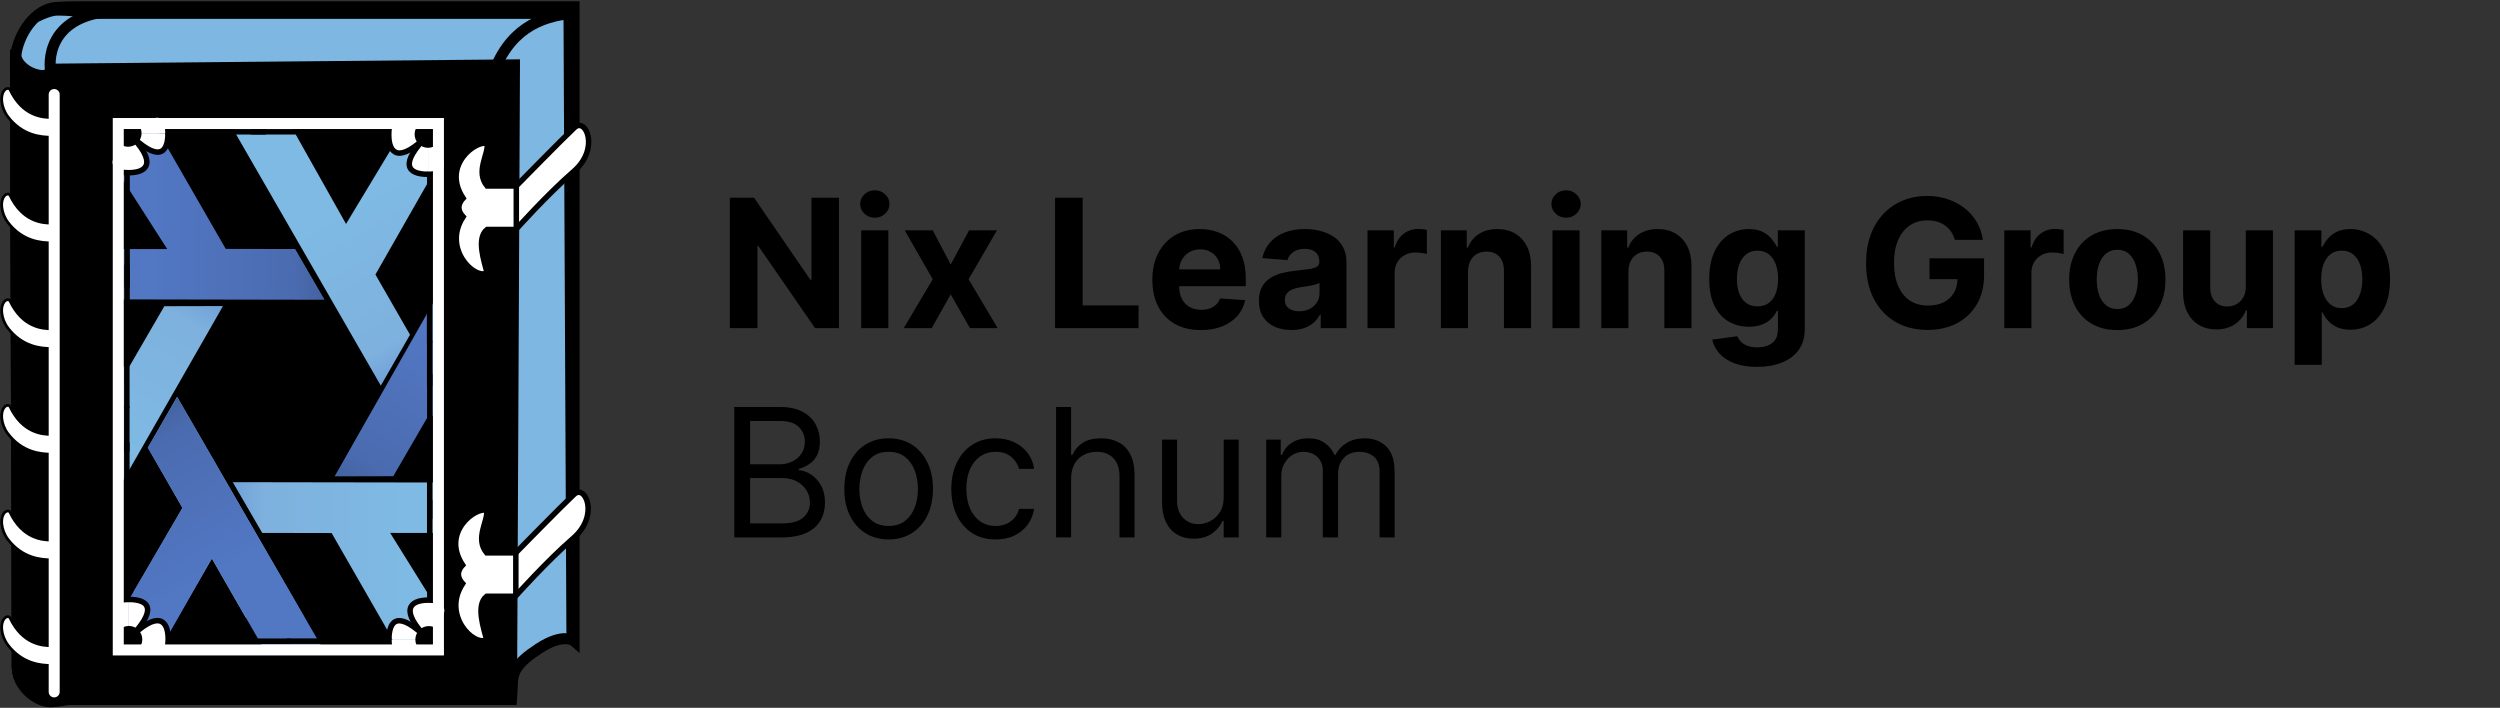 <svg width="1487" height="421" viewBox="0 0 1487 421" fill="none" xmlns="http://www.w3.org/2000/svg">
<rect x="0" y="0" width="1487" height="421" fill="#333333" stroke="none"/>
<path d="M304.667 408.68L304.218 416.066H40.028C40.028 416.066 34.962 417.37 29.417 417.37C24.519 417.37 11.371 411.442 10.199 396.994C10.088 273.253 9.278 159.067 9.195 34.227C10.712 19.73 21.25 5.334 33.098 4.464C41.737 3.831 53.021 4.03 53.021 4.03H341.464V381.295C341.464 381.295 335.401 376.079 320.676 385.641C306.555 394.81 304.667 399.987 304.667 408.68Z" fill="#7EB7E1" stroke="black" stroke-width="6.544" stroke-linecap="square"/>
<path d="M9.334 29.888C9.334 153.632 10.143 273.903 10.255 397.643C11.427 412.092 24.574 413.673 29.473 413.673C35.018 413.673 40.084 412.369 40.084 412.369H304.273L306.006 38.581L33.654 41.112C33.654 41.112 29.033 45.492 24.133 44.877C15.923 43.847 8.034 37.277 9.334 29.888Z" fill="black" stroke="black" stroke-width="6.544" stroke-linecap="square"/>
<path d="M255.575 203.295V228.939" stroke="black" stroke-width="3.272" stroke-linecap="round" stroke-linejoin="bevel"/>
<path d="M338.433 6.637L340.165 376.079Z" fill="black"/>
<path d="M338.433 6.637L340.165 376.079" stroke="black" stroke-width="6.544" stroke-linecap="round" stroke-linejoin="bevel"/>
<path d="M306.776 328.828C306.776 328.828 334.559 300.456 341.424 294.057C348.181 287.759 356.583 306.661 340.991 320.135C325.399 333.609 306.56 354.689 306.56 354.689H289.452C282.787 359.862 287.851 374.043 289.452 380.55C281.672 384.63 262.873 365.912 275.181 347.124C270.451 341.941 273.56 337.83 275.181 336.108C262.188 316.332 283.232 301.217 289.452 303.619C290.535 309.704 282.306 320.135 289.452 328.828H306.776Z" fill="white" stroke="black" stroke-width="3.272" stroke-linecap="square"/>
<path d="M292.524 46.189C302.052 17.503 321.178 9.785 340.165 7.941H49.123C49.123 7.941 49.773 6.203 34.398 5.985C30.233 5.927 24.545 8.593 24.545 8.593" stroke="black" stroke-width="6.544" stroke-linecap="square"/>
<path d="M57.19 7.942C27.79 14.26 27.79 38.955 31.465 48.144" stroke="black" stroke-width="6.544" stroke-linecap="square"/>
<path d="M30.549 69.88C25.343 69.88 13.451 69.083 5.98 53.364C5.497 52.349 4.048 52.4 3.186 53.113C-0.215 55.923 0.405 63.834 4.68 69.445C13.182 80.603 24.224 81.615 30.549 81.615" fill="white"/>
<path d="M30.549 69.88C25.343 69.88 13.451 69.083 5.98 53.364C5.497 52.349 4.048 52.4 3.186 53.113C-0.215 55.923 0.405 63.834 4.68 69.445C13.182 80.603 24.224 81.615 30.549 81.615" stroke="black" stroke-width="1.636" stroke-linejoin="bevel"/>
<path d="M30.549 132.719C25.343 132.719 13.451 131.921 5.98 116.202C5.497 115.187 4.048 115.239 3.186 115.951C-0.215 118.762 0.405 126.673 4.68 132.284C13.182 143.441 24.224 144.454 30.549 144.454" fill="white"/>
<path d="M30.549 132.719C25.343 132.719 13.451 131.921 5.98 116.202C5.497 115.187 4.048 115.239 3.186 115.951C-0.215 118.762 0.405 126.673 4.68 132.284C13.182 143.441 24.224 144.454 30.549 144.454" stroke="black" stroke-width="1.636" stroke-linejoin="bevel"/>
<path d="M30.549 195.557C25.343 195.557 13.451 194.76 5.98 179.041C5.497 178.026 4.048 178.077 3.186 178.79C-0.215 181.601 0.405 189.511 4.68 195.123C13.182 206.28 24.224 207.292 30.549 207.292" fill="white"/>
<path d="M30.549 195.557C25.343 195.557 13.451 194.76 5.98 179.041C5.497 178.026 4.048 178.077 3.186 178.79C-0.215 181.601 0.405 189.511 4.68 195.123C13.182 206.28 24.224 207.292 30.549 207.292" stroke="black" stroke-width="1.636" stroke-linejoin="bevel"/>
<path d="M30.549 258.396C25.343 258.396 13.451 257.599 5.98 241.88C5.497 240.865 4.048 240.916 3.186 241.629C-0.215 244.439 0.405 252.35 4.68 257.961C13.182 269.119 24.224 270.131 30.549 270.131" fill="white"/>
<path d="M30.549 258.396C25.343 258.396 13.451 257.599 5.98 241.88C5.497 240.865 4.048 240.916 3.186 241.629C-0.215 244.439 0.405 252.35 4.68 257.961C13.182 269.119 24.224 270.131 30.549 270.131" stroke="black" stroke-width="1.636" stroke-linejoin="bevel"/>
<path d="M30.549 321.235C25.343 321.235 13.451 320.438 5.98 304.718C5.497 303.703 4.048 303.755 3.186 304.467C-0.215 307.278 0.405 315.189 4.68 320.8C13.182 331.957 24.224 332.97 30.549 332.97" fill="white"/>
<path d="M30.549 321.235C25.343 321.235 13.451 320.438 5.98 304.718C5.497 303.703 4.048 303.755 3.186 304.467C-0.215 307.278 0.405 315.189 4.68 320.8C13.182 331.957 24.224 332.97 30.549 332.97" stroke="black" stroke-width="1.636" stroke-linejoin="bevel"/>
<path d="M30.549 384.073C25.343 384.073 13.451 383.276 5.98 367.557C5.497 366.542 4.048 366.593 3.186 367.306C-0.215 370.117 0.405 378.028 4.68 383.639C13.182 394.796 24.224 395.809 30.549 395.809" fill="white"/>
<path d="M30.549 384.073C25.343 384.073 13.451 383.276 5.98 367.557C5.497 366.542 4.048 366.593 3.186 367.306C-0.215 370.117 0.405 378.028 4.68 383.639C13.182 394.796 24.224 395.809 30.549 395.809" stroke="black" stroke-width="1.636" stroke-linejoin="bevel"/>
<path d="M32.232 411.537V56.221Z" fill="#729FCF"/>
<path d="M32.232 411.537V56.221" stroke="white" stroke-width="6.544" stroke-linecap="round" stroke-linejoin="bevel"/>
<path d="M306.817 327.835V353.478" stroke="black" stroke-width="3.272" stroke-linecap="round" stroke-linejoin="bevel"/>
<path fill-rule="evenodd" clip-rule="evenodd" d="M105.33 236.021L180.978 367.077L146.213 367.404L126.017 332.193L105.677 367.215L88.403 367.209L79.556 351.922L108.535 302.087L87.964 266.285L105.33 236.021Z" fill="url(#paint0_linear_4_220)"/>
<path fill-rule="evenodd" clip-rule="evenodd" d="M132.635 182.037L72.821 286.549L72.43 271.558L68.806 247.463L68.967 235.388L69.592 231.796L69.898 218.254L77.028 217.846L97.745 182.128L132.635 182.037Z" fill="url(#paint1_linear_4_220)"/>
<path fill-rule="evenodd" clip-rule="evenodd" d="M138.439 286.796L261.653 286.993L262.062 317.005L232.06 316.965L259.678 361.346L258.543 385.452L236.395 385.225L197.25 317.053L155.963 316.97L138.439 286.796Z" fill="url(#paint2_linear_4_220)"/>
<path fill-rule="evenodd" clip-rule="evenodd" d="M226.506 229.373L136.883 73.79L172.573 74.095L205.819 133.2L242.108 73.034L260.143 74.181L259.727 99.453L223.301 163.306L243.872 199.109L226.506 229.373Z" fill="url(#paint3_linear_4_220)"/>
<path fill-rule="evenodd" clip-rule="evenodd" d="M105.33 236.021L192.312 386.345L158.006 387.816L126.017 332.193L96.279 384.476L71.53 385.794L69.383 369.145L108.535 302.087L87.964 266.285L105.33 236.021Z" fill="url(#paint4_linear_4_220)"/>
<path fill-rule="evenodd" clip-rule="evenodd" d="M193.085 178.297L69.955 178.062L71.868 148.172L99.463 148.128L71.279 104.17L72.055 75.731L92.54 75.543L134.274 148.039L175.561 148.123L193.085 178.297Z" fill="url(#paint5_linear_4_220)"/>
<path fill-rule="evenodd" clip-rule="evenodd" d="M199.03 283.337L260.57 174.996L261.763 184.055L261.925 215.096L262.308 220.245L261.798 237.93L261.106 246.988L254.636 247.527L233.92 283.246L199.03 283.337Z" fill="url(#paint6_linear_4_220)"/>
<path d="M307.06 110.64C307.06 110.64 334.842 82.268 341.708 75.869C348.464 69.571 356.866 88.473 341.275 101.947C325.683 115.421 306.843 136.501 306.843 136.501H289.736C283.071 141.674 288.135 155.855 289.736 162.362C281.956 166.442 263.157 147.724 275.465 128.936C270.735 123.753 273.844 119.642 275.465 117.92C262.472 98.144 283.516 83.029 289.736 85.431C290.819 91.516 282.59 101.947 289.736 110.64H307.06Z" fill="white" stroke="black" stroke-width="3.272" stroke-linecap="square"/>
<path d="M307.1 109.647V135.29" stroke="black" stroke-width="3.272" stroke-linecap="round" stroke-linejoin="bevel"/>
<path d="M255.526 177.731V203.374" stroke="black" stroke-width="3.272" stroke-linecap="round" stroke-linejoin="bevel"/>
<path d="M255.621 105.263V130.906" stroke="black" stroke-width="3.272" stroke-linecap="round" stroke-linejoin="bevel"/>
<path d="M175.611 78.386H149.97" stroke="black" stroke-width="3.272" stroke-linecap="round" stroke-linejoin="bevel"/>
<path d="M157.458 78.386H131.817" stroke="black" stroke-width="3.272" stroke-linecap="round" stroke-linejoin="bevel"/>
<path d="M171.708 381.398H146.068" stroke="black" stroke-width="3.272" stroke-linecap="round" stroke-linejoin="bevel"/>
<path d="M196.869 381.363H171.229" stroke="black" stroke-width="3.272" stroke-linecap="round" stroke-linejoin="bevel"/>
<path d="M255.575 203.295V228.939" stroke="black" stroke-width="3.272" stroke-linecap="round" stroke-linejoin="bevel"/>
<path d="M255.635 223.051V248.695" stroke="black" stroke-width="3.272" stroke-linecap="round" stroke-linejoin="bevel"/>
<path d="M255.605 282.367V308.01" stroke="black" stroke-width="3.272" stroke-linecap="round" stroke-linejoin="bevel"/>
<path d="M255.604 297.95V323.593" stroke="black" stroke-width="3.272" stroke-linecap="round" stroke-linejoin="bevel"/>
<path d="M255.664 329.727V355.371" stroke="black" stroke-width="3.272" stroke-linecap="round" stroke-linejoin="bevel"/>
<path d="M75.602 144.605V170.249" stroke="black" stroke-width="3.272" stroke-linecap="round" stroke-linejoin="bevel"/>
<path d="M75.581 104.35V129.994" stroke="black" stroke-width="3.272" stroke-linecap="round" stroke-linejoin="bevel"/>
<path d="M75.561 158.255V183.899" stroke="black" stroke-width="3.272" stroke-linecap="round" stroke-linejoin="bevel"/>
<path d="M75.444 216.433V242.077" stroke="black" stroke-width="3.272" stroke-linecap="round" stroke-linejoin="bevel"/>
<path d="M75.424 242.164V267.808" stroke="black" stroke-width="3.272" stroke-linecap="round" stroke-linejoin="bevel"/>
<path d="M75.441 263.761V289.405" stroke="black" stroke-width="3.272" stroke-linecap="round" stroke-linejoin="bevel"/>
<path d="M76.625 356.557C88.923 356.557 93.949 362.642 76.625 380.028Z" fill="white"/>
<path d="M76.625 356.557C88.923 356.557 93.949 362.642 76.625 380.028" stroke="black" stroke-width="3.272" stroke-linecap="round" stroke-linejoin="bevel"/>
<path d="M76.625 380.028C59.301 362.642 65.399 356.557 76.625 356.557Z" fill="white"/>
<path d="M76.625 380.028C59.301 362.642 65.399 356.557 76.625 356.557" stroke="black" stroke-width="3.272" stroke-linecap="round" stroke-linejoin="bevel"/>
<path d="M76.625 380.028C93.949 362.642 100.012 368.762 100.012 380.028C100.012 392.37 93.949 397.413 76.625 380.028Z" fill="white" stroke="black" stroke-width="3.272" stroke-linecap="round" stroke-linejoin="bevel"/>
<path d="M84.637 380.354C84.637 384.795 81.05 388.395 76.625 388.395C72.2 388.395 68.612 384.795 68.612 380.354C68.612 375.913 72.2 372.313 76.625 372.313C81.05 372.313 84.637 375.913 84.637 380.354Z" fill="black"/>
<path d="M231.349 380.426C231.349 368.084 237.413 363.04 254.737 380.426Z" fill="white"/>
<path d="M231.349 380.426C231.349 368.084 237.413 363.04 254.737 380.426" stroke="black" stroke-width="3.272" stroke-linecap="round" stroke-linejoin="bevel"/>
<path d="M254.736 380.426C237.413 397.811 231.349 391.692 231.349 380.426Z" fill="white"/>
<path d="M254.736 380.426C237.413 397.811 231.349 391.692 231.349 380.426" stroke="black" stroke-width="3.272" stroke-linecap="round" stroke-linejoin="bevel"/>
<path d="M254.737 380.426C237.413 363.04 243.51 356.955 254.737 356.955C267.035 356.955 272.06 363.04 254.737 380.426Z" fill="white" stroke="black" stroke-width="3.272" stroke-linecap="round" stroke-linejoin="bevel"/>
<path d="M255.061 372.385C259.486 372.385 263.074 375.985 263.074 380.426C263.074 384.866 259.486 388.466 255.061 388.466C250.636 388.466 247.049 384.866 247.049 380.426C247.049 375.985 250.636 372.385 255.061 372.385Z" fill="black"/>
<path d="M99.904 79.256C99.904 91.598 93.841 96.641 76.516 79.256Z" fill="white"/>
<path d="M99.904 79.256C99.904 91.598 93.841 96.641 76.516 79.256" stroke="black" stroke-width="3.272" stroke-linecap="round" stroke-linejoin="bevel"/>
<path d="M76.516 79.256C93.841 61.87 99.904 67.99 99.904 79.256Z" fill="white"/>
<path d="M76.516 79.256C93.841 61.87 99.904 67.99 99.904 79.256" stroke="black" stroke-width="3.272" stroke-linecap="round" stroke-linejoin="bevel"/>
<path d="M76.516 79.256C93.841 96.641 87.743 102.726 76.516 102.726C64.218 102.726 59.193 96.641 76.516 79.256Z" fill="white" stroke="black" stroke-width="3.272" stroke-linecap="round" stroke-linejoin="bevel"/>
<path d="M76.192 87.296C71.767 87.296 68.179 83.697 68.179 79.256C68.179 74.815 71.767 71.215 76.192 71.215C80.617 71.215 84.204 74.815 84.204 79.256C84.204 83.697 80.617 87.296 76.192 87.296Z" fill="black"/>
<path d="M254.62 103.67C242.322 103.67 237.296 97.585 254.62 80.2Z" fill="white"/>
<path d="M254.62 103.67C242.322 103.67 237.296 97.585 254.62 80.2" stroke="black" stroke-width="3.272" stroke-linecap="round" stroke-linejoin="bevel"/>
<path d="M254.62 80.2C271.944 97.585 265.846 103.67 254.62 103.67Z" fill="white"/>
<path d="M254.62 80.2C271.944 97.585 265.846 103.67 254.62 103.67" stroke="black" stroke-width="3.272" stroke-linecap="round" stroke-linejoin="bevel"/>
<path d="M254.62 80.2C237.296 97.585 231.233 91.466 231.233 80.2C231.233 67.858 237.296 62.814 254.62 80.2Z" fill="white" stroke="black" stroke-width="3.272" stroke-linecap="round" stroke-linejoin="bevel"/>
<path d="M246.608 79.874C246.608 75.433 250.195 71.833 254.62 71.833C259.045 71.833 262.632 75.433 262.632 79.874C262.632 84.315 259.045 87.915 254.62 87.915C250.195 87.915 246.608 84.315 246.608 79.874Z" fill="black"/>
<path d="M260.784 73.47H70.345V386.589H260.784V73.47Z" stroke="white" stroke-width="6.544" stroke-linecap="square"/>
<path d="M498.999 117.606V195.182H484.832L451.082 146.356H450.514V195.182H434.113V117.606H448.507L481.992 166.394H482.673V117.606H498.999ZM512.247 195.182V137H528.384V195.182H512.247ZM520.353 129.5C517.954 129.5 515.896 128.705 514.179 127.114C512.487 125.498 511.641 123.566 511.641 121.318C511.641 119.096 512.487 117.189 514.179 115.598C515.896 113.982 517.954 113.174 520.353 113.174C522.752 113.174 524.798 113.982 526.49 115.598C528.207 117.189 529.066 119.096 529.066 121.318C529.066 123.566 528.207 125.498 526.49 127.114C524.798 128.705 522.752 129.5 520.353 129.5ZM554.795 137L565.477 157.341L576.424 137H592.977L576.121 166.091L593.431 195.182H576.954L565.477 175.068L554.189 195.182H537.522L554.795 166.091L538.128 137H554.795ZM627.551 195.182V117.606H643.952V181.659H677.21V195.182H627.551ZM714.284 196.318C708.299 196.318 703.147 195.106 698.829 192.682C694.536 190.233 691.228 186.773 688.905 182.303C686.582 177.808 685.42 172.493 685.42 166.356C685.42 160.371 686.582 155.119 688.905 150.599C691.228 146.078 694.498 142.556 698.716 140.03C702.958 137.505 707.933 136.242 713.64 136.242C717.478 136.242 721.052 136.861 724.36 138.099C727.693 139.311 730.597 141.141 733.072 143.591C735.572 146.04 737.516 149.121 738.905 152.833C740.294 156.52 740.989 160.839 740.989 165.788V170.22H691.86V160.22H725.799C725.799 157.897 725.294 155.839 724.284 154.046C723.274 152.253 721.872 150.851 720.079 149.841C718.312 148.806 716.254 148.288 713.905 148.288C711.456 148.288 709.284 148.856 707.39 149.993C705.521 151.104 704.057 152.606 702.996 154.5C701.935 156.369 701.392 158.452 701.367 160.75V170.258C701.367 173.137 701.897 175.624 702.958 177.72C704.044 179.816 705.572 181.432 707.541 182.568C709.511 183.705 711.847 184.273 714.549 184.273C716.342 184.273 717.983 184.02 719.473 183.515C720.963 183.01 722.238 182.253 723.299 181.243C724.36 180.233 725.168 178.995 725.723 177.53L740.648 178.515C739.89 182.101 738.337 185.233 735.989 187.909C733.665 190.561 730.66 192.632 726.973 194.121C723.312 195.586 719.082 196.318 714.284 196.318ZM768.11 196.281C764.398 196.281 761.09 195.637 758.186 194.349C755.281 193.036 752.984 191.104 751.292 188.553C749.625 185.977 748.792 182.77 748.792 178.932C748.792 175.7 749.385 172.985 750.572 170.788C751.759 168.591 753.375 166.823 755.42 165.485C757.466 164.147 759.789 163.137 762.39 162.455C765.016 161.773 767.769 161.293 770.648 161.015C774.032 160.662 776.759 160.333 778.83 160.03C780.9 159.702 782.403 159.222 783.337 158.591C784.271 157.96 784.739 157.025 784.739 155.788V155.561C784.739 153.162 783.981 151.306 782.466 149.993C780.976 148.679 778.855 148.023 776.102 148.023C773.198 148.023 770.888 148.667 769.17 149.955C767.453 151.217 766.317 152.808 765.761 154.727L750.837 153.515C751.595 149.98 753.085 146.924 755.307 144.349C757.529 141.748 760.395 139.753 763.905 138.364C767.441 136.95 771.532 136.242 776.178 136.242C779.41 136.242 782.504 136.621 785.458 137.379C788.438 138.136 791.077 139.311 793.375 140.902C795.698 142.493 797.529 144.538 798.867 147.038C800.206 149.513 800.875 152.48 800.875 155.94V195.182H785.572V187.114H785.117C784.183 188.932 782.933 190.536 781.367 191.924C779.802 193.288 777.92 194.361 775.723 195.144C773.526 195.902 770.989 196.281 768.11 196.281ZM772.731 185.144C775.105 185.144 777.201 184.677 779.019 183.743C780.837 182.783 782.264 181.495 783.299 179.879C784.335 178.263 784.852 176.432 784.852 174.387V168.212C784.347 168.541 783.653 168.844 782.769 169.121C781.91 169.374 780.938 169.614 779.852 169.841C778.766 170.043 777.681 170.232 776.595 170.409C775.509 170.561 774.524 170.7 773.64 170.826C771.746 171.104 770.092 171.546 768.678 172.152C767.264 172.758 766.165 173.578 765.383 174.614C764.6 175.624 764.208 176.887 764.208 178.402C764.208 180.599 765.004 182.278 766.595 183.44C768.211 184.576 770.256 185.144 772.731 185.144ZM813.394 195.182V137H829.038V147.152H829.644C830.705 143.54 832.485 140.813 834.985 138.97C837.485 137.101 840.364 136.167 843.621 136.167C844.43 136.167 845.301 136.217 846.235 136.318C847.169 136.419 847.99 136.558 848.697 136.735V151.053C847.94 150.826 846.892 150.624 845.553 150.447C844.215 150.27 842.99 150.182 841.879 150.182C839.505 150.182 837.384 150.7 835.515 151.735C833.672 152.745 832.207 154.159 831.121 155.977C830.061 157.796 829.53 159.892 829.53 162.265V195.182H813.394ZM873.176 161.546V195.182H857.04V137H872.419V147.265H873.101C874.389 143.881 876.548 141.205 879.578 139.235C882.608 137.24 886.283 136.242 890.601 136.242C894.641 136.242 898.164 137.126 901.169 138.894C904.174 140.662 906.51 143.187 908.177 146.47C909.843 149.727 910.677 153.616 910.677 158.136V195.182H894.54V161.015C894.565 157.455 893.656 154.677 891.813 152.682C889.969 150.662 887.432 149.652 884.199 149.652C882.027 149.652 880.108 150.119 878.442 151.053C876.8 151.987 875.512 153.351 874.578 155.144C873.669 156.912 873.202 159.046 873.176 161.546ZM923.394 195.182V137H939.531V195.182H923.394ZM931.5 129.5C929.101 129.5 927.043 128.705 925.326 127.114C923.634 125.498 922.788 123.566 922.788 121.318C922.788 119.096 923.634 117.189 925.326 115.598C927.043 113.982 929.101 113.174 931.5 113.174C933.899 113.174 935.945 113.982 937.637 115.598C939.354 117.189 940.213 119.096 940.213 121.318C940.213 123.566 939.354 125.498 937.637 127.114C935.945 128.705 933.899 129.5 931.5 129.5ZM968.593 161.546V195.182H952.457V137H967.836V147.265H968.518C969.806 143.881 971.965 141.205 974.995 139.235C978.025 137.24 981.7 136.242 986.018 136.242C990.058 136.242 993.581 137.126 996.586 138.894C999.591 140.662 1001.93 143.187 1003.59 146.47C1005.26 149.727 1006.09 153.616 1006.09 158.136V195.182H989.957V161.015C989.982 157.455 989.073 154.677 987.23 152.682C985.386 150.662 982.849 149.652 979.616 149.652C977.444 149.652 975.525 150.119 973.859 151.053C972.217 151.987 970.929 153.351 969.995 155.144C969.086 156.912 968.619 159.046 968.593 161.546ZM1045.02 218.212C1039.8 218.212 1035.31 217.493 1031.58 216.053C1027.86 214.639 1024.91 212.707 1022.71 210.258C1020.52 207.808 1019.09 205.056 1018.43 202L1033.36 199.993C1033.81 201.154 1034.53 202.24 1035.52 203.25C1036.5 204.26 1037.8 205.068 1039.42 205.675C1041.06 206.306 1043.05 206.621 1045.4 206.621C1048.91 206.621 1051.8 205.763 1054.08 204.046C1056.37 202.354 1057.52 199.513 1057.52 195.523V184.879H1056.84C1056.13 186.495 1055.07 188.023 1053.66 189.462C1052.25 190.902 1050.43 192.076 1048.21 192.985C1045.98 193.894 1043.33 194.349 1040.25 194.349C1035.88 194.349 1031.9 193.339 1028.32 191.318C1024.76 189.273 1021.92 186.154 1019.8 181.962C1017.7 177.745 1016.65 172.417 1016.65 165.977C1016.65 159.387 1017.73 153.881 1019.87 149.462C1022.02 145.043 1024.87 141.735 1028.43 139.538C1032.02 137.341 1035.95 136.242 1040.21 136.242C1043.47 136.242 1046.2 136.798 1048.39 137.909C1050.59 138.995 1052.36 140.359 1053.7 142C1055.06 143.616 1056.11 145.207 1056.84 146.773H1057.45V137H1073.47V195.75C1073.47 200.7 1072.26 204.841 1069.83 208.175C1067.41 211.508 1064.05 214.008 1059.76 215.675C1055.49 217.366 1050.58 218.212 1045.02 218.212ZM1045.36 182.227C1047.97 182.227 1050.16 181.584 1051.96 180.296C1053.77 178.983 1055.16 177.114 1056.12 174.69C1057.11 172.24 1057.6 169.311 1057.6 165.902C1057.6 162.493 1057.12 159.538 1056.16 157.038C1055.2 154.513 1053.81 152.556 1051.99 151.167C1050.18 149.778 1047.97 149.083 1045.36 149.083C1042.71 149.083 1040.48 149.803 1038.66 151.243C1036.84 152.657 1035.47 154.626 1034.53 157.152C1033.6 159.677 1033.13 162.594 1033.13 165.902C1033.13 169.26 1033.6 172.164 1034.53 174.614C1035.49 177.038 1036.87 178.919 1038.66 180.258C1040.48 181.571 1042.71 182.227 1045.36 182.227ZM1162.74 142.682C1162.21 140.838 1161.47 139.21 1160.51 137.796C1159.55 136.356 1158.37 135.144 1156.98 134.159C1155.62 133.149 1154.05 132.379 1152.29 131.849C1150.54 131.318 1148.61 131.053 1146.49 131.053C1142.53 131.053 1139.04 132.038 1136.04 134.008C1133.06 135.977 1130.73 138.844 1129.07 142.606C1127.4 146.344 1126.57 150.914 1126.57 156.318C1126.57 161.722 1127.39 166.318 1129.03 170.106C1130.67 173.894 1132.99 176.786 1136 178.781C1139 180.75 1142.55 181.735 1146.64 181.735C1150.36 181.735 1153.52 181.078 1156.15 179.765C1158.8 178.427 1160.82 176.546 1162.21 174.121C1163.63 171.697 1164.33 168.831 1164.33 165.523L1167.67 166.015H1147.67V153.667H1180.13V163.44C1180.13 170.258 1178.69 176.116 1175.81 181.015C1172.93 185.889 1168.97 189.652 1163.92 192.303C1158.87 194.93 1153.08 196.243 1146.57 196.243C1139.29 196.243 1132.91 194.639 1127.4 191.432C1121.9 188.2 1117.6 183.616 1114.52 177.682C1111.47 171.722 1109.94 164.652 1109.94 156.47C1109.94 150.182 1110.85 144.576 1112.67 139.652C1114.51 134.702 1117.09 130.51 1120.39 127.076C1123.7 123.641 1127.55 121.028 1131.95 119.235C1136.34 117.442 1141.1 116.545 1146.23 116.545C1150.62 116.545 1154.71 117.189 1158.5 118.477C1162.29 119.74 1165.65 121.533 1168.58 123.856C1171.53 126.179 1173.94 128.944 1175.81 132.152C1177.68 135.333 1178.88 138.844 1179.41 142.682H1162.74ZM1192.15 195.182V137H1207.79V147.152H1208.4C1209.46 143.54 1211.24 140.813 1213.74 138.97C1216.24 137.101 1219.12 136.167 1222.37 136.167C1223.18 136.167 1224.05 136.217 1224.99 136.318C1225.92 136.419 1226.74 136.558 1227.45 136.735V151.053C1226.69 150.826 1225.64 150.624 1224.3 150.447C1222.97 150.27 1221.74 150.182 1220.63 150.182C1218.26 150.182 1216.14 150.7 1214.27 151.735C1212.42 152.745 1210.96 154.159 1209.87 155.977C1208.81 157.796 1208.28 159.892 1208.28 162.265V195.182H1192.15ZM1259.37 196.318C1253.49 196.318 1248.4 195.068 1244.11 192.568C1239.84 190.043 1236.54 186.533 1234.22 182.038C1231.9 177.518 1230.73 172.278 1230.73 166.318C1230.73 160.308 1231.9 155.056 1234.22 150.561C1236.54 146.04 1239.84 142.53 1244.11 140.03C1248.4 137.505 1253.49 136.242 1259.37 136.242C1265.25 136.242 1270.33 137.505 1274.6 140.03C1278.89 142.53 1282.2 146.04 1284.52 150.561C1286.85 155.056 1288.01 160.308 1288.01 166.318C1288.01 172.278 1286.85 177.518 1284.52 182.038C1282.2 186.533 1278.89 190.043 1274.6 192.568C1270.33 195.068 1265.25 196.318 1259.37 196.318ZM1259.45 183.818C1262.12 183.818 1264.36 183.061 1266.15 181.546C1267.94 180.005 1269.3 177.909 1270.2 175.258C1271.14 172.606 1271.61 169.589 1271.61 166.205C1271.61 162.821 1271.14 159.803 1270.2 157.152C1269.3 154.5 1267.94 152.404 1266.15 150.864C1264.36 149.323 1262.12 148.553 1259.45 148.553C1256.74 148.553 1254.47 149.323 1252.63 150.864C1250.81 152.404 1249.43 154.5 1248.5 157.152C1247.59 159.803 1247.14 162.821 1247.14 166.205C1247.14 169.589 1247.59 172.606 1248.5 175.258C1249.43 177.909 1250.81 180.005 1252.63 181.546C1254.47 183.061 1256.74 183.818 1259.45 183.818ZM1335.81 170.409V137H1351.95V195.182H1336.45V184.614H1335.85C1334.54 188.023 1332.35 190.763 1329.3 192.834C1326.26 194.904 1322.57 195.94 1318.2 195.94C1314.31 195.94 1310.89 195.056 1307.93 193.288C1304.98 191.52 1302.67 189.008 1301 185.75C1299.36 182.493 1298.52 178.591 1298.5 174.046V137H1314.64V171.167C1314.66 174.601 1315.58 177.316 1317.4 179.311C1319.22 181.306 1321.66 182.303 1324.71 182.303C1326.66 182.303 1328.47 181.861 1330.17 180.977C1331.86 180.068 1333.22 178.73 1334.26 176.962C1335.32 175.195 1335.84 173.01 1335.81 170.409ZM1364.85 217V137H1380.76V146.773H1381.48C1382.19 145.207 1383.21 143.616 1384.55 142C1385.91 140.359 1387.68 138.995 1389.85 137.909C1392.05 136.798 1394.78 136.242 1398.04 136.242C1402.28 136.242 1406.19 137.354 1409.78 139.576C1413.36 141.773 1416.23 145.094 1418.38 149.538C1420.52 153.957 1421.6 159.5 1421.6 166.167C1421.6 172.657 1420.55 178.137 1418.45 182.606C1416.38 187.051 1413.55 190.422 1409.97 192.72C1406.41 194.993 1402.42 196.129 1398 196.129C1394.87 196.129 1392.2 195.611 1390.01 194.576C1387.83 193.541 1386.05 192.24 1384.66 190.674C1383.28 189.084 1382.22 187.48 1381.48 185.864H1380.99V217H1364.85ZM1380.65 166.091C1380.65 169.551 1381.13 172.568 1382.09 175.144C1383.05 177.72 1384.44 179.727 1386.26 181.167C1388.07 182.581 1390.28 183.288 1392.88 183.288C1395.51 183.288 1397.73 182.568 1399.55 181.129C1401.37 179.664 1402.75 177.644 1403.68 175.068C1404.64 172.467 1405.12 169.475 1405.12 166.091C1405.12 162.732 1404.65 159.778 1403.72 157.227C1402.78 154.677 1401.41 152.682 1399.59 151.243C1397.77 149.803 1395.54 149.083 1392.88 149.083C1390.26 149.083 1388.04 149.778 1386.22 151.167C1384.42 152.556 1383.05 154.525 1382.09 157.076C1381.13 159.626 1380.65 162.631 1380.65 166.091Z" fill="black"/>
<path d="M436.764 319.649V242.073H463.885C469.289 242.073 473.747 243.008 477.257 244.876C480.767 246.72 483.38 249.207 485.098 252.338C486.815 255.445 487.673 258.891 487.673 262.679C487.673 266.013 487.08 268.765 485.893 270.937C484.731 273.109 483.191 274.826 481.272 276.089C479.378 277.351 477.32 278.285 475.098 278.892V279.649C477.471 279.801 479.858 280.634 482.257 282.149C484.656 283.664 486.663 285.836 488.279 288.664C489.896 291.493 490.704 294.952 490.704 299.043C490.704 302.932 489.82 306.43 488.052 309.536C486.284 312.642 483.494 315.104 479.681 316.922C475.868 318.74 470.906 319.649 464.794 319.649H436.764ZM446.158 311.316H464.794C470.931 311.316 475.287 310.129 477.863 307.755C480.464 305.356 481.764 302.452 481.764 299.043C481.764 296.417 481.095 293.993 479.757 291.77C478.418 289.523 476.512 287.73 474.037 286.392C471.562 285.028 468.633 284.346 465.249 284.346H446.158V311.316ZM446.158 276.164H463.582C466.411 276.164 468.961 275.609 471.234 274.498C473.532 273.386 475.35 271.821 476.688 269.801C478.052 267.78 478.734 265.407 478.734 262.679C478.734 259.27 477.547 256.379 475.173 254.005C472.8 251.606 469.037 250.407 463.885 250.407H446.158V276.164ZM528.564 320.861C523.311 320.861 518.702 319.611 514.738 317.111C510.798 314.611 507.718 311.114 505.495 306.619C503.298 302.124 502.2 296.871 502.2 290.861C502.2 284.801 503.298 279.51 505.495 274.99C507.718 270.47 510.798 266.96 514.738 264.46C518.702 261.96 523.311 260.71 528.564 260.71C533.816 260.71 538.412 261.96 542.352 264.46C546.316 266.96 549.397 270.47 551.594 274.99C553.816 279.51 554.927 284.801 554.927 290.861C554.927 296.871 553.816 302.124 551.594 306.619C549.397 311.114 546.316 314.611 542.352 317.111C538.412 319.611 533.816 320.861 528.564 320.861ZM528.564 312.831C532.554 312.831 535.836 311.808 538.412 309.763C540.988 307.717 542.894 305.028 544.132 301.695C545.369 298.361 545.988 294.75 545.988 290.861C545.988 286.972 545.369 283.349 544.132 279.99C542.894 276.631 540.988 273.917 538.412 271.846C535.836 269.775 532.554 268.74 528.564 268.74C524.574 268.74 521.291 269.775 518.715 271.846C516.139 273.917 514.233 276.631 512.995 279.99C511.758 283.349 511.139 286.972 511.139 290.861C511.139 294.75 511.758 298.361 512.995 301.695C514.233 305.028 516.139 307.717 518.715 309.763C521.291 311.808 524.574 312.831 528.564 312.831ZM592.21 320.861C586.755 320.861 582.058 319.574 578.119 316.998C574.179 314.422 571.149 310.874 569.028 306.354C566.907 301.834 565.846 296.669 565.846 290.861C565.846 284.952 566.932 279.738 569.103 275.217C571.3 270.672 574.356 267.124 578.27 264.573C582.21 261.998 586.806 260.71 592.058 260.71C596.149 260.71 599.836 261.467 603.119 262.982C606.402 264.498 609.091 266.619 611.187 269.346C613.283 272.073 614.583 275.255 615.088 278.892H606.149C605.467 276.24 603.952 273.892 601.604 271.846C599.28 269.775 596.149 268.74 592.21 268.74C588.725 268.74 585.669 269.649 583.043 271.467C580.442 273.26 578.409 275.798 576.944 279.081C575.505 282.339 574.785 286.164 574.785 290.558C574.785 295.053 575.492 298.967 576.907 302.301C578.346 305.634 580.366 308.222 582.967 310.066C585.593 311.909 588.674 312.831 592.21 312.831C594.533 312.831 596.641 312.427 598.535 311.619C600.429 310.811 602.033 309.649 603.346 308.134C604.659 306.619 605.594 304.801 606.149 302.68H615.088C614.583 306.114 613.333 309.207 611.338 311.96C609.369 314.687 606.755 316.859 603.498 318.475C600.265 320.066 596.503 320.861 592.21 320.861ZM637.096 284.649V319.649H628.157V242.073H637.096V270.558H637.854C639.217 267.553 641.263 265.167 643.99 263.399C646.743 261.606 650.404 260.71 654.975 260.71C658.94 260.71 662.412 261.505 665.392 263.096C668.371 264.662 670.682 267.073 672.324 270.331C673.99 273.563 674.824 277.679 674.824 282.679V319.649H665.884V283.286C665.884 278.664 664.685 275.091 662.286 272.566C659.912 270.015 656.616 268.74 652.399 268.74C649.47 268.74 646.844 269.359 644.52 270.596C642.222 271.833 640.404 273.639 639.066 276.013C637.753 278.387 637.096 281.265 637.096 284.649ZM727.845 295.861V261.467H736.784V319.649H727.845V309.801H727.238C725.875 312.755 723.754 315.268 720.875 317.339C717.996 319.384 714.36 320.407 709.966 320.407C706.329 320.407 703.097 319.611 700.269 318.02C697.44 316.404 695.218 313.98 693.602 310.748C691.986 307.49 691.178 303.387 691.178 298.437V261.467H700.117V297.831C700.117 302.073 701.304 305.457 703.678 307.983C706.077 310.508 709.132 311.77 712.844 311.77C715.067 311.77 717.327 311.202 719.625 310.066C721.948 308.93 723.892 307.187 725.458 304.839C727.049 302.49 727.845 299.498 727.845 295.861ZM753.157 319.649V261.467H761.793V270.558H762.551C763.763 267.452 765.72 265.041 768.422 263.323C771.124 261.581 774.369 260.71 778.157 260.71C781.996 260.71 785.19 261.581 787.741 263.323C790.316 265.041 792.324 267.452 793.763 270.558H794.369C795.859 267.553 798.094 265.167 801.074 263.399C804.054 261.606 807.627 260.71 811.794 260.71C816.996 260.71 821.251 262.338 824.559 265.596C827.867 268.828 829.521 273.866 829.521 280.71V319.649H820.582V280.71C820.582 276.417 819.407 273.349 817.059 271.505C814.71 269.662 811.945 268.74 808.763 268.74C804.672 268.74 801.503 269.977 799.256 272.452C797.008 274.902 795.885 278.008 795.885 281.77V319.649H786.794V279.801C786.794 276.493 785.72 273.828 783.574 271.808C781.427 269.763 778.662 268.74 775.278 268.74C772.955 268.74 770.783 269.359 768.763 270.596C766.768 271.833 765.152 273.551 763.915 275.748C762.703 277.919 762.097 280.432 762.097 283.286V319.649H753.157Z" fill="black"/>
<defs>
<linearGradient id="paint0_linear_4_220" x1="81.619" y1="240.137" x2="137.03" y2="335.96" gradientUnits="userSpaceOnUse">
<stop stop-color="#699AD7"/>
<stop offset="0.243" stop-color="#7EB1DD"/>
<stop offset="1" stop-color="#7EBAE4"/>
</linearGradient>
<linearGradient id="paint1_linear_4_220" x1="117.215" y1="163.558" x2="61.925" y2="259.45" gradientUnits="userSpaceOnUse">
<stop stop-color="#699AD7"/>
<stop offset="0.243" stop-color="#7EB1DD"/>
<stop offset="1" stop-color="#7EBAE4"/>
</linearGradient>
<linearGradient id="paint2_linear_4_220" x1="130.148" y1="309.391" x2="240.828" y2="309.322" gradientUnits="userSpaceOnUse">
<stop stop-color="#699AD7"/>
<stop offset="0.243" stop-color="#7EB1DD"/>
<stop offset="1" stop-color="#7EBAE4"/>
</linearGradient>
<linearGradient id="paint3_linear_4_220" x1="250.217" y1="225.257" x2="194.807" y2="129.434" gradientUnits="userSpaceOnUse">
<stop stop-color="#699AD7"/>
<stop offset="0.243" stop-color="#7EB1DD"/>
<stop offset="1" stop-color="#7EBAE4"/>
</linearGradient>
<linearGradient id="paint4_linear_4_220" x1="87.345" y1="236.877" x2="141.772" y2="333.073" gradientUnits="userSpaceOnUse">
<stop stop-color="#415E9A"/>
<stop offset="0.232" stop-color="#4A6BAF"/>
<stop offset="1" stop-color="#5277C3"/>
</linearGradient>
<linearGradient id="paint5_linear_4_220" x1="201.336" y1="162.291" x2="90.825" y2="161.323" gradientUnits="userSpaceOnUse">
<stop stop-color="#415E9A"/>
<stop offset="0.232" stop-color="#4A6BAF"/>
<stop offset="1" stop-color="#5277C3"/>
</linearGradient>
<linearGradient id="paint6_linear_4_220" x1="208.764" y1="298.486" x2="264.868" y2="203.259" gradientUnits="userSpaceOnUse">
<stop stop-color="#415E9A"/>
<stop offset="0.232" stop-color="#4A6BAF"/>
<stop offset="1" stop-color="#5277C3"/>
</linearGradient>
</defs>
</svg>
